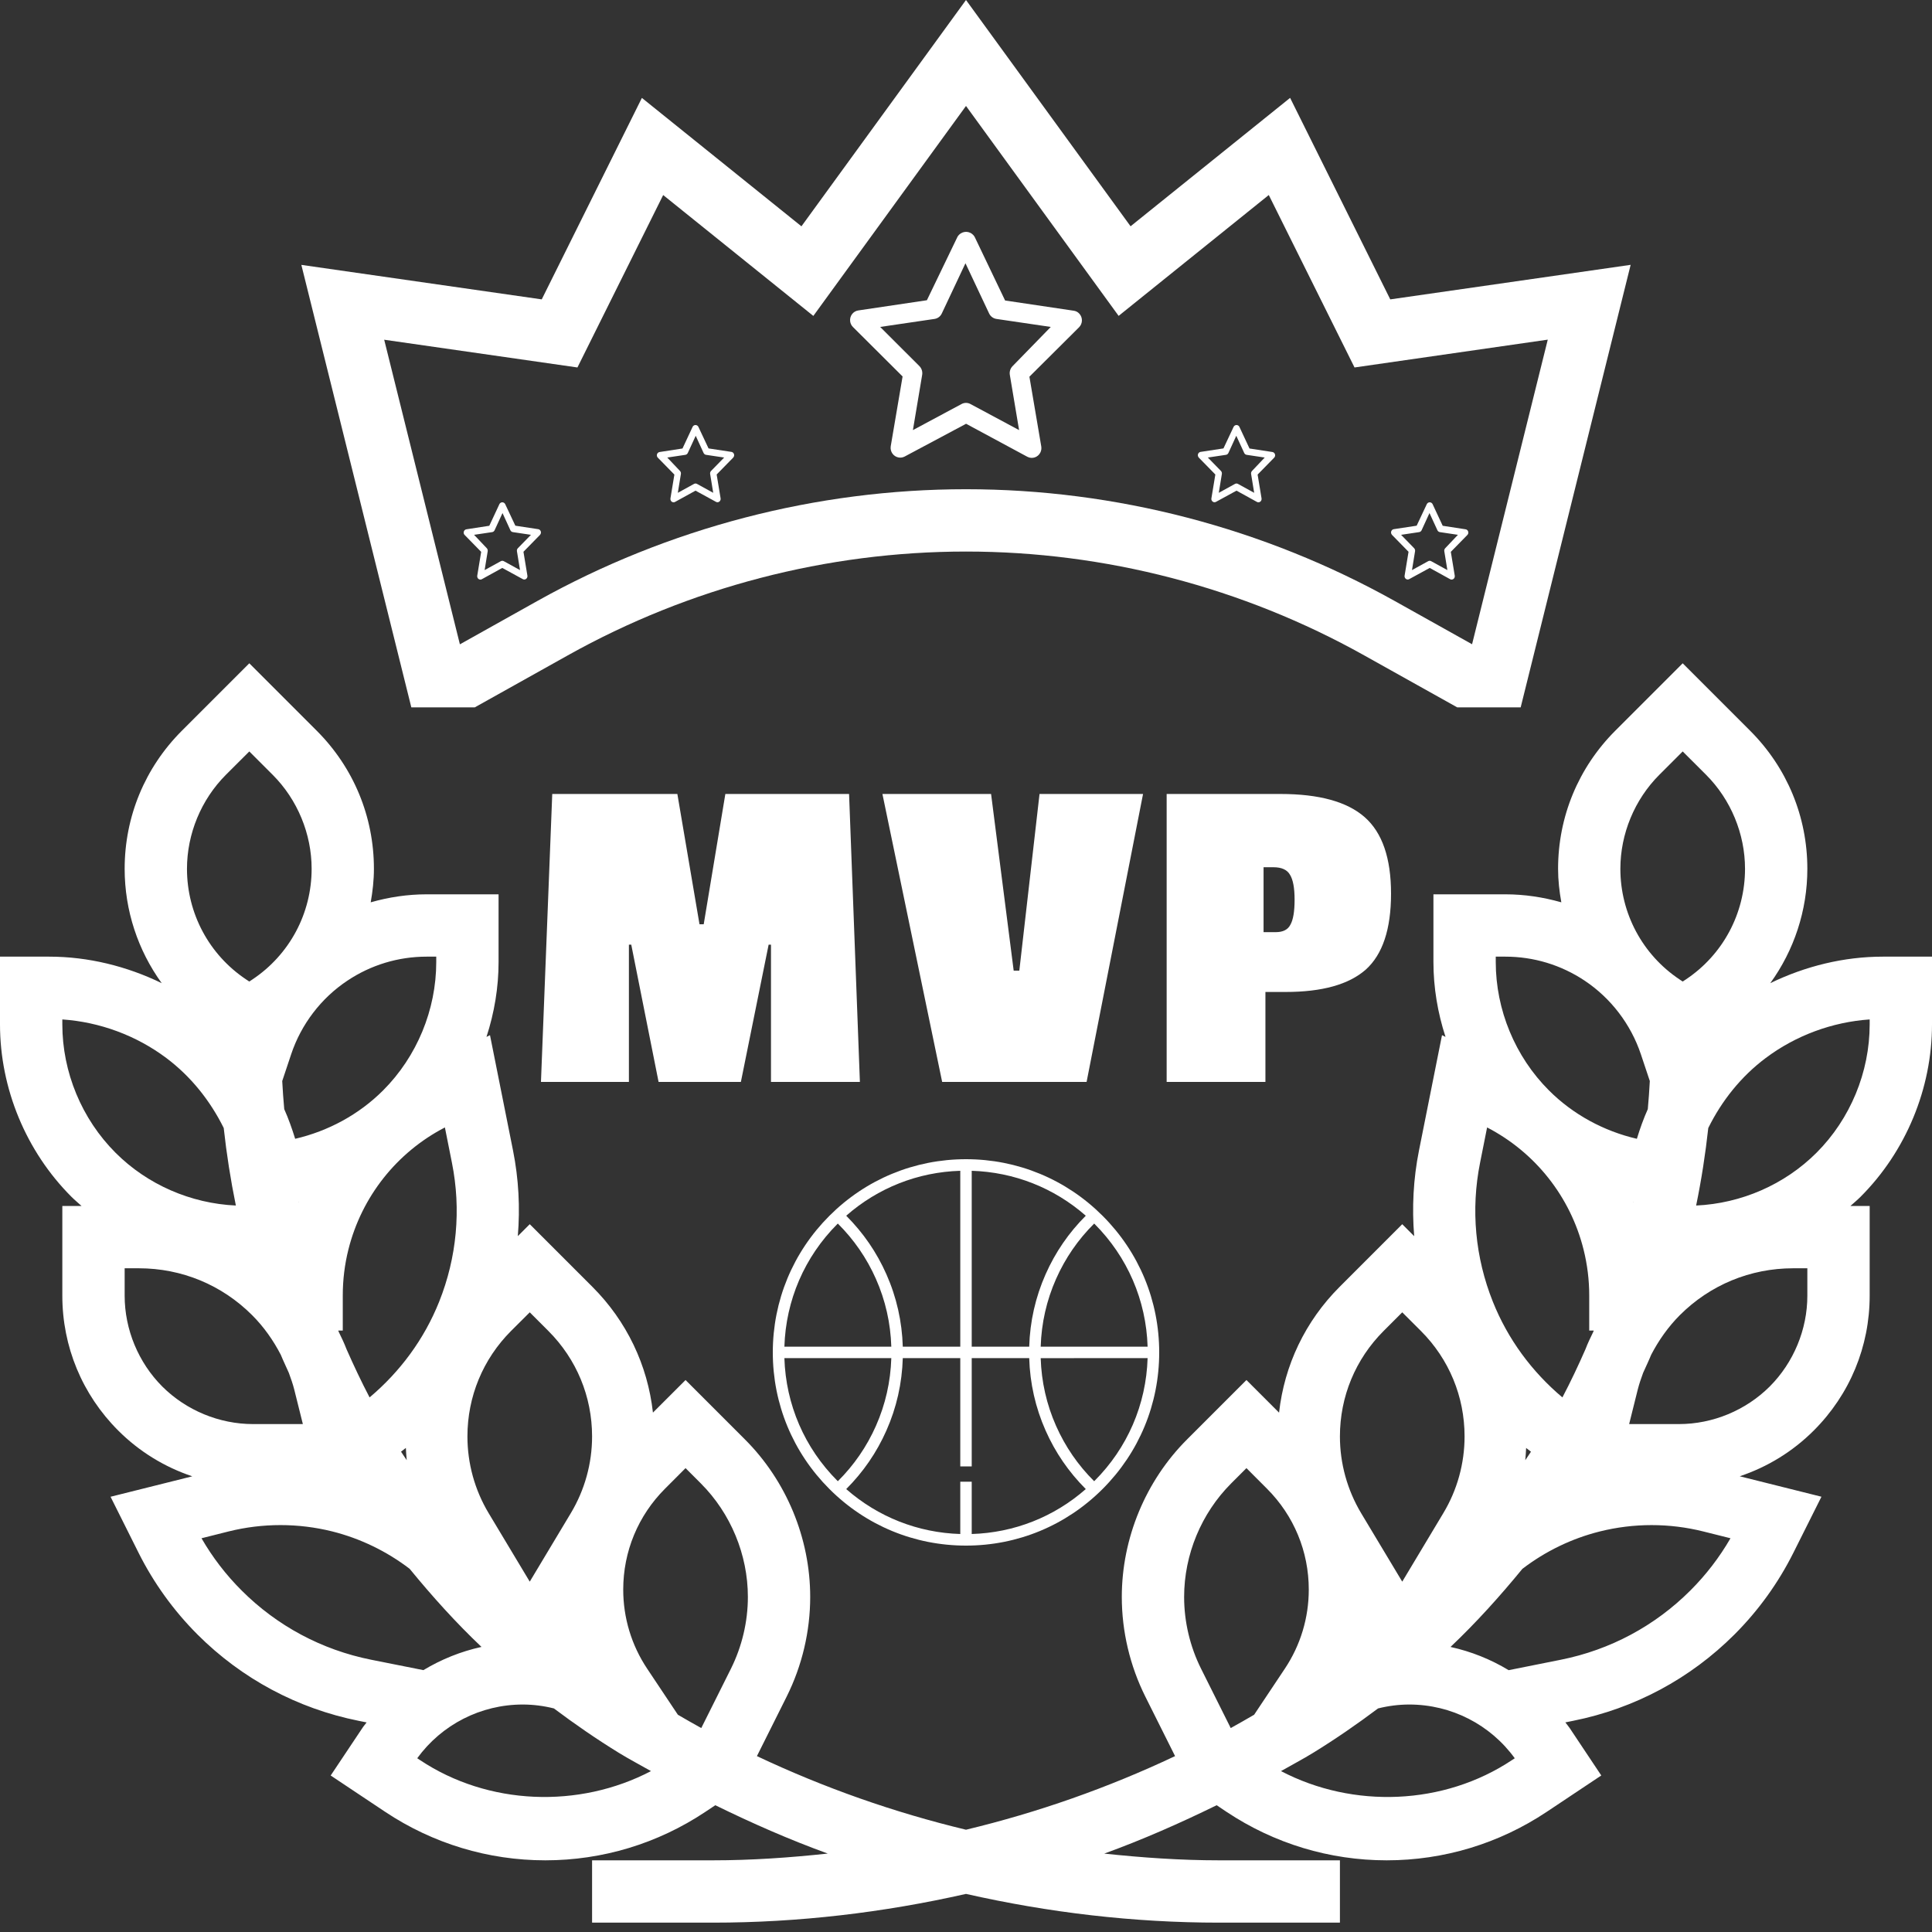 <svg width="50" height="50" viewBox="0 0 50 50" fill="none" xmlns="http://www.w3.org/2000/svg">
<rect x="0" y="0" width="50" height="50" fill="#333333" stroke="none"/>
<g clip-path="url(#clip0)">
<path d="M50 26.51V24.758H48.727C47.718 24.758 46.719 25.005 45.815 25.444C46.429 24.595 46.774 23.566 46.774 22.485C46.774 21.136 46.249 19.867 45.294 18.912L43.548 17.166L41.802 18.912C40.848 19.867 40.323 21.136 40.323 22.485C40.323 22.78 40.356 23.068 40.407 23.352C39.938 23.219 39.453 23.145 38.96 23.145H37.097V24.897C37.097 25.557 37.207 26.211 37.41 26.835L37.319 26.79L36.723 29.776C36.576 30.511 36.539 31.256 36.599 31.992L36.29 31.682L34.668 33.305C33.781 34.192 33.239 35.33 33.102 36.559L32.258 35.715L30.722 37.251C29.648 38.324 29.032 39.81 29.032 41.329C29.032 42.219 29.243 43.111 29.641 43.908L30.411 45.448C28.674 46.269 26.862 46.906 25 47.353C23.138 46.906 21.327 46.269 19.589 45.448L20.359 43.908C20.757 43.111 20.968 42.219 20.968 41.329C20.968 39.81 20.352 38.324 19.278 37.251L17.742 35.715L16.898 36.558C16.761 35.329 16.219 34.191 15.332 33.304L13.71 31.682L13.401 31.991C13.462 31.255 13.424 30.511 13.277 29.775L12.681 26.79L12.59 26.835C12.793 26.211 12.903 25.557 12.903 24.897V23.145H11.04C10.547 23.145 10.061 23.219 9.594 23.352C9.644 23.068 9.677 22.779 9.677 22.485C9.677 21.136 9.152 19.867 8.198 18.912L6.452 17.166L4.706 18.912C3.751 19.867 3.226 21.136 3.226 22.485C3.226 23.566 3.571 24.595 4.185 25.444C3.281 25.005 2.282 24.758 1.273 24.758H0V26.51C0 28.171 0.674 29.798 1.849 30.973C1.932 31.056 2.023 31.131 2.11 31.21H1.613V33.532C1.613 34.85 2.127 36.09 3.059 37.022C3.606 37.569 4.262 37.968 4.976 38.207L2.861 38.736L3.583 40.18C3.976 40.966 4.491 41.68 5.112 42.302C6.256 43.445 7.698 44.217 9.284 44.535L9.488 44.576C9.452 44.626 9.41 44.671 9.377 44.723L8.558 45.95L9.971 46.892C11.202 47.711 12.634 48.145 14.113 48.145C15.592 48.145 17.023 47.711 18.254 46.891L18.512 46.719C19.463 47.185 20.43 47.61 21.422 47.97C20.437 48.076 19.447 48.145 18.45 48.145H15.323V49.758H18.45C20.666 49.758 22.86 49.498 25 49.014C27.14 49.498 29.334 49.758 31.55 49.758H34.677V48.145H31.55C30.553 48.145 29.563 48.076 28.578 47.971C29.569 47.611 30.537 47.185 31.487 46.719L31.745 46.892C32.977 47.711 34.408 48.145 35.887 48.145C37.366 48.145 38.798 47.711 40.028 46.891L41.441 45.949L40.623 44.722C40.588 44.67 40.547 44.625 40.511 44.575L40.715 44.534C42.302 44.216 43.743 43.444 44.887 42.301C45.509 41.679 46.023 40.965 46.416 40.179L47.139 38.735L45.024 38.206C45.738 37.967 46.393 37.569 46.941 37.021C47.873 36.09 48.387 34.85 48.387 33.532V31.21H47.889C47.977 31.131 48.068 31.056 48.151 30.973C49.326 29.798 50 28.171 50 26.51ZM13.227 34.444L13.71 33.963L14.192 34.445C14.921 35.174 15.323 36.144 15.323 37.175C15.323 37.873 15.133 38.56 14.773 39.16L13.71 40.933L12.647 39.162C12.286 38.56 12.097 37.874 12.097 37.175C12.097 36.144 12.498 35.174 13.227 34.444ZM11.696 30.092C11.938 31.301 11.823 32.544 11.365 33.689C10.977 34.659 10.356 35.498 9.565 36.165C9.35 35.755 9.154 35.338 8.968 34.917C8.909 34.761 8.836 34.612 8.764 34.463C8.76 34.454 8.757 34.444 8.754 34.435H8.871V33.524C8.871 33.126 8.919 32.727 9.017 32.336C9.359 30.972 10.267 29.824 11.514 29.178L11.696 30.092ZM10.526 37.789C10.478 37.715 10.426 37.644 10.379 37.569C10.421 37.536 10.463 37.505 10.504 37.472C10.51 37.578 10.514 37.684 10.526 37.789ZM8.991 25.379C9.599 24.973 10.308 24.758 11.04 24.758H11.29V24.897C11.29 26.134 10.789 27.345 9.914 28.22C9.29 28.844 8.493 29.274 7.639 29.472C7.558 29.21 7.467 28.953 7.356 28.704C7.333 28.463 7.318 28.22 7.304 27.977L7.535 27.285C7.794 26.509 8.31 25.831 8.991 25.379ZM7.735 31.099C7.733 31.103 7.731 31.107 7.73 31.11C7.729 31.107 7.728 31.103 7.728 31.1C7.731 31.1 7.732 31.099 7.735 31.099ZM5.846 20.052L6.452 19.447L7.057 20.052C7.698 20.693 8.065 21.58 8.065 22.485C8.065 23.639 7.492 24.709 6.533 25.348L6.452 25.402L6.37 25.348C5.411 24.708 4.839 23.638 4.839 22.485C4.839 21.58 5.206 20.693 5.846 20.052ZM2.99 29.833C2.115 28.958 1.613 27.747 1.613 26.51V26.383C2.581 26.449 3.526 26.798 4.304 27.381C4.94 27.858 5.44 28.486 5.79 29.193C5.864 29.869 5.969 30.537 6.104 31.199C4.94 31.146 3.815 30.659 2.99 29.833ZM4.199 35.882C3.581 35.262 3.226 34.407 3.226 33.532V32.823H3.594C4.702 32.823 5.742 33.253 6.525 34.036C6.827 34.338 7.072 34.686 7.267 35.062C7.331 35.219 7.407 35.373 7.475 35.529C7.527 35.671 7.578 35.814 7.615 35.961L7.838 36.855H6.549C5.674 36.855 4.818 36.5 4.199 35.882ZM9.602 42.953C8.328 42.698 7.171 42.079 6.253 41.161C5.848 40.757 5.5 40.304 5.215 39.81L5.923 39.632C6.798 39.415 7.719 39.415 8.594 39.632C9.324 39.815 10.007 40.146 10.602 40.601C11.184 41.312 11.798 41.994 12.461 42.622C11.927 42.739 11.42 42.944 10.957 43.223L9.602 42.953ZM10.867 45.549L10.798 45.503C11.432 44.631 12.443 44.113 13.528 44.113C13.8 44.113 14.072 44.148 14.335 44.214C14.875 44.619 15.432 45.004 16.012 45.361C16.285 45.529 16.569 45.677 16.848 45.836C14.982 46.812 12.632 46.726 10.867 45.549ZM18.916 43.187L18.149 44.722C17.945 44.611 17.744 44.493 17.543 44.377L16.749 43.186C16.343 42.578 16.129 41.869 16.129 41.138C16.129 40.152 16.514 39.225 17.21 38.528L17.742 37.995L18.138 38.391C18.911 39.165 19.355 40.235 19.355 41.329C19.355 41.97 19.202 42.613 18.916 43.187ZM42.943 20.052L43.548 19.447L44.154 20.052C44.794 20.693 45.161 21.58 45.161 22.485C45.161 23.639 44.589 24.709 43.63 25.348L43.548 25.402L43.467 25.348C42.508 24.708 41.935 23.638 41.935 22.485C41.935 21.58 42.302 20.693 42.943 20.052ZM38.71 24.758H38.96C39.692 24.758 40.401 24.973 41.01 25.379C41.69 25.832 42.206 26.509 42.466 27.285L42.697 27.977C42.683 28.22 42.668 28.463 42.645 28.704C42.534 28.953 42.442 29.21 42.362 29.472C41.508 29.274 40.711 28.844 40.087 28.22C39.211 27.345 38.71 26.134 38.71 24.897V24.758ZM42.273 31.101C42.272 31.104 42.271 31.107 42.271 31.111C42.269 31.107 42.268 31.104 42.266 31.1C42.266 31.1 42.27 31.1 42.273 31.101ZM38.304 30.092L38.486 29.178C39.733 29.824 40.641 30.972 40.982 32.336C41.08 32.727 41.129 33.126 41.129 33.524V34.435H41.246C41.242 34.444 41.239 34.454 41.236 34.463C41.164 34.612 41.091 34.761 41.032 34.917C40.847 35.339 40.65 35.756 40.435 36.165C39.644 35.498 39.023 34.659 38.635 33.688C38.177 32.544 38.062 31.301 38.304 30.092ZM39.621 37.57C39.574 37.644 39.523 37.715 39.474 37.79C39.486 37.685 39.489 37.579 39.496 37.473C39.537 37.506 39.58 37.537 39.621 37.57ZM35.808 34.445L36.29 33.963L36.773 34.445C37.502 35.174 37.903 36.144 37.903 37.175C37.903 37.873 37.714 38.56 37.353 39.16L36.29 40.933L35.227 39.162C34.867 38.56 34.677 37.874 34.677 37.175C34.677 36.144 35.079 35.174 35.808 34.445ZM31.851 44.722L31.084 43.187C30.797 42.613 30.645 41.97 30.645 41.329C30.645 40.235 31.089 39.165 31.862 38.391L32.258 37.995L32.789 38.527C33.486 39.224 33.871 40.152 33.871 41.138C33.871 41.869 33.657 42.578 33.251 43.186L32.457 44.377C32.256 44.493 32.055 44.611 31.851 44.722ZM39.133 45.549C37.367 46.726 35.018 46.812 33.152 45.836C33.43 45.677 33.714 45.529 33.987 45.361C34.567 45.004 35.124 44.619 35.664 44.214C35.928 44.148 36.2 44.113 36.472 44.113C37.558 44.113 38.569 44.631 39.202 45.504L39.133 45.549ZM43.747 41.161C42.829 42.079 41.672 42.698 40.399 42.953L39.044 43.224C38.581 42.944 38.074 42.74 37.539 42.623C38.203 41.994 38.816 41.313 39.399 40.602C39.993 40.147 40.677 39.815 41.407 39.633C42.282 39.415 43.203 39.415 44.077 39.633L44.785 39.81C44.5 40.303 44.152 40.757 43.747 41.161ZM46.774 33.532C46.774 34.407 46.419 35.262 45.801 35.882C45.181 36.5 44.326 36.855 43.451 36.855H42.162L42.385 35.961C42.422 35.814 42.472 35.671 42.524 35.529C42.593 35.373 42.668 35.22 42.732 35.062C42.927 34.687 43.173 34.338 43.474 34.036C44.258 33.253 45.298 32.823 46.406 32.823H46.774V33.532ZM47.011 29.833C46.185 30.659 45.06 31.146 43.896 31.199C44.032 30.538 44.136 29.869 44.21 29.193C44.559 28.486 45.06 27.858 45.697 27.381C46.474 26.798 47.419 26.449 48.387 26.383V26.51C48.387 27.747 47.886 28.958 47.011 29.833Z" fill="white"/>
<path d="M12.288 18.306L14.696 16.96C17.84 15.202 21.404 14.274 25 14.274C28.596 14.274 32.16 15.202 35.303 16.96L37.712 18.306H39.355L42.201 6.854L35.98 7.748L33.388 2.533L29.259 5.856L25 0L20.741 5.857L16.612 2.534L14.02 7.748L7.799 6.855L10.645 18.306H12.288ZM14.944 9.51L17.163 5.048L21.049 8.176L25 2.742L28.95 8.175L32.836 5.047L35.055 9.51L40.056 8.79L38.097 16.673L36.09 15.551C32.706 13.661 28.871 12.661 25 12.661C21.129 12.661 17.294 13.661 13.909 15.552L11.902 16.675L9.943 8.792L14.944 9.51Z" fill="white"/>
<path d="M22.254 28H19.953V24.448H19.892L19.174 28H17.044L16.337 24.448H16.276V28H14L14.292 20.548H17.53L18.103 23.92H18.212L18.772 20.548H21.974L22.254 28Z" fill="white"/>
<path d="M29.582 20.548L28.121 28H24.383L22.837 20.548H25.649L26.234 25.12H26.38L26.903 20.548H29.582Z" fill="white"/>
<path d="M33.273 25.672H32.749V28H30.193V20.548H33.139C34.137 20.548 34.864 20.748 35.318 21.148C35.773 21.548 36 22.208 36 23.128C36 24.048 35.781 24.704 35.343 25.096C34.904 25.48 34.215 25.672 33.273 25.672ZM33.395 23.932C33.468 23.804 33.504 23.588 33.504 23.284C33.504 22.98 33.464 22.764 33.383 22.636C33.309 22.508 33.167 22.444 32.956 22.444H32.701V24.124H33.017C33.204 24.124 33.33 24.06 33.395 23.932Z" fill="white"/>
<path d="M27.931 8.116C27.893 8.074 27.842 8.048 27.786 8.041L26.012 7.777L25.223 6.128C25.149 6.003 24.991 5.963 24.869 6.038C24.832 6.06 24.802 6.091 24.78 6.128L23.988 7.77L22.214 8.034C22.079 8.052 21.984 8.179 22.002 8.316C22.009 8.373 22.035 8.425 22.076 8.465L23.359 9.743L23.052 11.549C23.03 11.687 23.122 11.818 23.258 11.84C23.31 11.849 23.364 11.84 23.411 11.816L25.002 10.967L26.589 11.822C26.711 11.886 26.861 11.837 26.924 11.712C26.948 11.664 26.957 11.608 26.948 11.555L26.641 9.749L27.925 8.471C28.022 8.375 28.026 8.216 27.931 8.116ZM26.205 9.476C26.148 9.534 26.121 9.617 26.134 9.699L26.374 11.131L25.115 10.456C25.043 10.417 24.957 10.417 24.885 10.456L23.626 11.131L23.866 9.699C23.879 9.617 23.852 9.534 23.795 9.476L22.779 8.461L24.185 8.254C24.266 8.242 24.336 8.191 24.372 8.116L24.986 6.813L25.6 8.116C25.637 8.191 25.707 8.242 25.788 8.254L27.194 8.461L26.205 9.476Z" fill="white"/>
<path d="M21.465 31.465C20.52 32.409 20 33.664 20 35C20 36.336 20.52 37.591 21.465 38.535C22.409 39.48 23.665 40 25 40C26.335 40 27.591 39.48 28.535 38.535C29.48 37.591 30 36.336 30 35C30 33.664 29.48 32.409 28.535 31.465C27.591 30.52 26.335 30 25 30C23.665 30 22.409 30.52 21.465 31.465ZM29.7 35.148C29.663 36.349 29.179 37.472 28.326 38.325C28.323 38.328 28.32 38.331 28.317 38.334C27.9 37.92 27.569 37.439 27.331 36.902C27.085 36.347 26.952 35.758 26.933 35.149L29.7 35.148ZM24.852 35.148V37.95H25.148V35.148H26.636C26.655 35.799 26.797 36.429 27.06 37.022C27.311 37.59 27.661 38.098 28.1 38.537C27.279 39.258 26.246 39.667 25.148 39.7V38.346H24.852V39.7C23.754 39.667 22.721 39.258 21.9 38.537C22.339 38.098 22.689 37.59 22.94 37.022C23.203 36.429 23.345 35.799 23.364 35.148H24.852ZM23.067 35.148C23.048 35.758 22.915 36.347 22.669 36.902C22.431 37.439 22.1 37.92 21.683 38.334C21.68 38.331 21.677 38.328 21.674 38.325C20.821 37.472 20.337 36.349 20.3 35.148L23.067 35.148ZM20.3 34.852C20.337 33.651 20.821 32.528 21.674 31.674C21.677 31.672 21.68 31.669 21.683 31.666C22.1 32.08 22.431 32.561 22.669 33.098C22.915 33.653 23.048 34.242 23.067 34.852L20.3 34.852ZM24.852 34.852H23.364C23.345 34.201 23.203 33.571 22.94 32.978C22.689 32.41 22.339 31.902 21.9 31.463C22.721 30.742 23.754 30.333 24.852 30.3L24.852 34.852ZM28.326 31.674C29.179 32.528 29.663 33.651 29.7 34.852H26.933C26.952 34.242 27.085 33.653 27.331 33.098C27.569 32.561 27.9 32.08 28.317 31.666C28.32 31.669 28.323 31.672 28.326 31.674ZM27.06 32.978C26.797 33.571 26.655 34.201 26.636 34.852H25.148V30.3C26.246 30.334 27.279 30.742 28.1 31.463C27.66 31.902 27.311 32.41 27.06 32.978Z" fill="white"/>
<path d="M32.977 11.723C32.964 11.709 32.947 11.7 32.929 11.698L32.337 11.607L32.074 11.044C32.05 11.001 31.997 10.987 31.956 11.013C31.944 11.021 31.934 11.031 31.927 11.044L31.663 11.605L31.071 11.695C31.026 11.702 30.995 11.745 31.001 11.792C31.003 11.811 31.012 11.829 31.025 11.843L31.453 12.28L31.351 12.897C31.343 12.944 31.374 12.989 31.419 12.997C31.437 13 31.455 12.997 31.47 12.988L32.001 12.698L32.53 12.99C32.57 13.012 32.62 12.995 32.641 12.953C32.649 12.936 32.652 12.917 32.649 12.899L32.547 12.282L32.975 11.845C33.008 11.812 33.008 11.758 32.977 11.723ZM32.402 12.188C32.383 12.208 32.374 12.237 32.378 12.264L32.458 12.754L32.038 12.523C32.014 12.51 31.986 12.51 31.962 12.523L31.542 12.754L31.622 12.264C31.626 12.237 31.617 12.208 31.598 12.188L31.259 11.841L31.728 11.771C31.755 11.767 31.779 11.749 31.791 11.723L31.995 11.278L32.2 11.723C32.212 11.749 32.236 11.767 32.263 11.771L32.731 11.841L32.402 12.188Z" fill="white"/>
<path d="M17.023 11.723C17.036 11.709 17.053 11.7 17.071 11.698L17.663 11.607L17.926 11.044C17.95 11.001 18.003 10.987 18.044 11.013C18.056 11.021 18.066 11.031 18.073 11.044L18.337 11.605L18.929 11.695C18.974 11.702 19.005 11.745 18.999 11.792C18.997 11.811 18.988 11.829 18.975 11.843L18.547 12.28L18.649 12.897C18.657 12.944 18.626 12.989 18.581 12.997C18.563 13 18.545 12.997 18.53 12.988L18 12.698L17.47 12.99C17.43 13.012 17.38 12.995 17.359 12.953C17.351 12.936 17.348 12.917 17.351 12.899L17.453 12.282L17.025 11.845C16.992 11.812 16.991 11.758 17.023 11.723ZM17.598 12.188C17.617 12.208 17.626 12.237 17.622 12.264L17.542 12.754L17.962 12.523C17.986 12.51 18.014 12.51 18.038 12.523L18.458 12.754L18.378 12.264C18.374 12.237 18.383 12.208 18.402 12.188L18.741 11.841L18.272 11.771C18.245 11.767 18.221 11.749 18.209 11.723L18.005 11.278L17.8 11.723C17.788 11.749 17.764 11.767 17.738 11.771L17.269 11.841L17.598 12.188Z" fill="white"/>
<path d="M37.977 13.723C37.964 13.709 37.947 13.7 37.929 13.698L37.337 13.607L37.074 13.044C37.05 13.001 36.997 12.987 36.956 13.013C36.944 13.021 36.934 13.031 36.927 13.044L36.663 13.605L36.071 13.695C36.026 13.702 35.995 13.745 36.001 13.792C36.003 13.811 36.012 13.829 36.025 13.843L36.453 14.28L36.351 14.897C36.343 14.944 36.374 14.989 36.419 14.997C36.437 15 36.455 14.997 36.47 14.988L37.001 14.698L37.53 14.99C37.57 15.012 37.62 14.995 37.641 14.953C37.649 14.936 37.652 14.917 37.649 14.899L37.547 14.282L37.975 13.845C38.008 13.812 38.008 13.758 37.977 13.723ZM37.402 14.188C37.383 14.208 37.374 14.237 37.378 14.264L37.458 14.754L37.038 14.523C37.014 14.51 36.986 14.51 36.962 14.523L36.542 14.754L36.622 14.264C36.626 14.237 36.617 14.208 36.598 14.188L36.26 13.841L36.728 13.771C36.755 13.767 36.779 13.749 36.791 13.723L36.995 13.278L37.2 13.723C37.212 13.749 37.236 13.767 37.263 13.771L37.731 13.841L37.402 14.188Z" fill="white"/>
<path d="M12.023 13.723C12.036 13.709 12.053 13.7 12.071 13.698L12.663 13.607L12.926 13.044C12.95 13.001 13.003 12.987 13.044 13.013C13.056 13.021 13.066 13.031 13.073 13.044L13.337 13.605L13.929 13.695C13.974 13.702 14.005 13.745 13.999 13.792C13.997 13.811 13.988 13.829 13.975 13.843L13.547 14.28L13.649 14.897C13.657 14.944 13.626 14.989 13.581 14.997C13.563 15 13.545 14.997 13.53 14.988L12.999 14.698L12.47 14.99C12.43 15.012 12.38 14.995 12.359 14.953C12.351 14.936 12.348 14.917 12.351 14.899L12.453 14.282L12.025 13.845C11.992 13.812 11.992 13.758 12.023 13.723ZM12.598 14.188C12.617 14.208 12.626 14.237 12.622 14.264L12.542 14.754L12.962 14.523C12.986 14.51 13.014 14.51 13.038 14.523L13.458 14.754L13.378 14.264C13.374 14.237 13.383 14.208 13.402 14.188L13.741 13.841L13.272 13.771C13.245 13.767 13.221 13.749 13.209 13.723L13.005 13.278L12.8 13.723C12.788 13.749 12.764 13.767 12.738 13.771L12.269 13.841L12.598 14.188Z" fill="white"/>
</g>
<defs>
<clipPath id="clip0">
<rect width="50" height="50" fill="white"/>
</clipPath>
</defs>
</svg>
